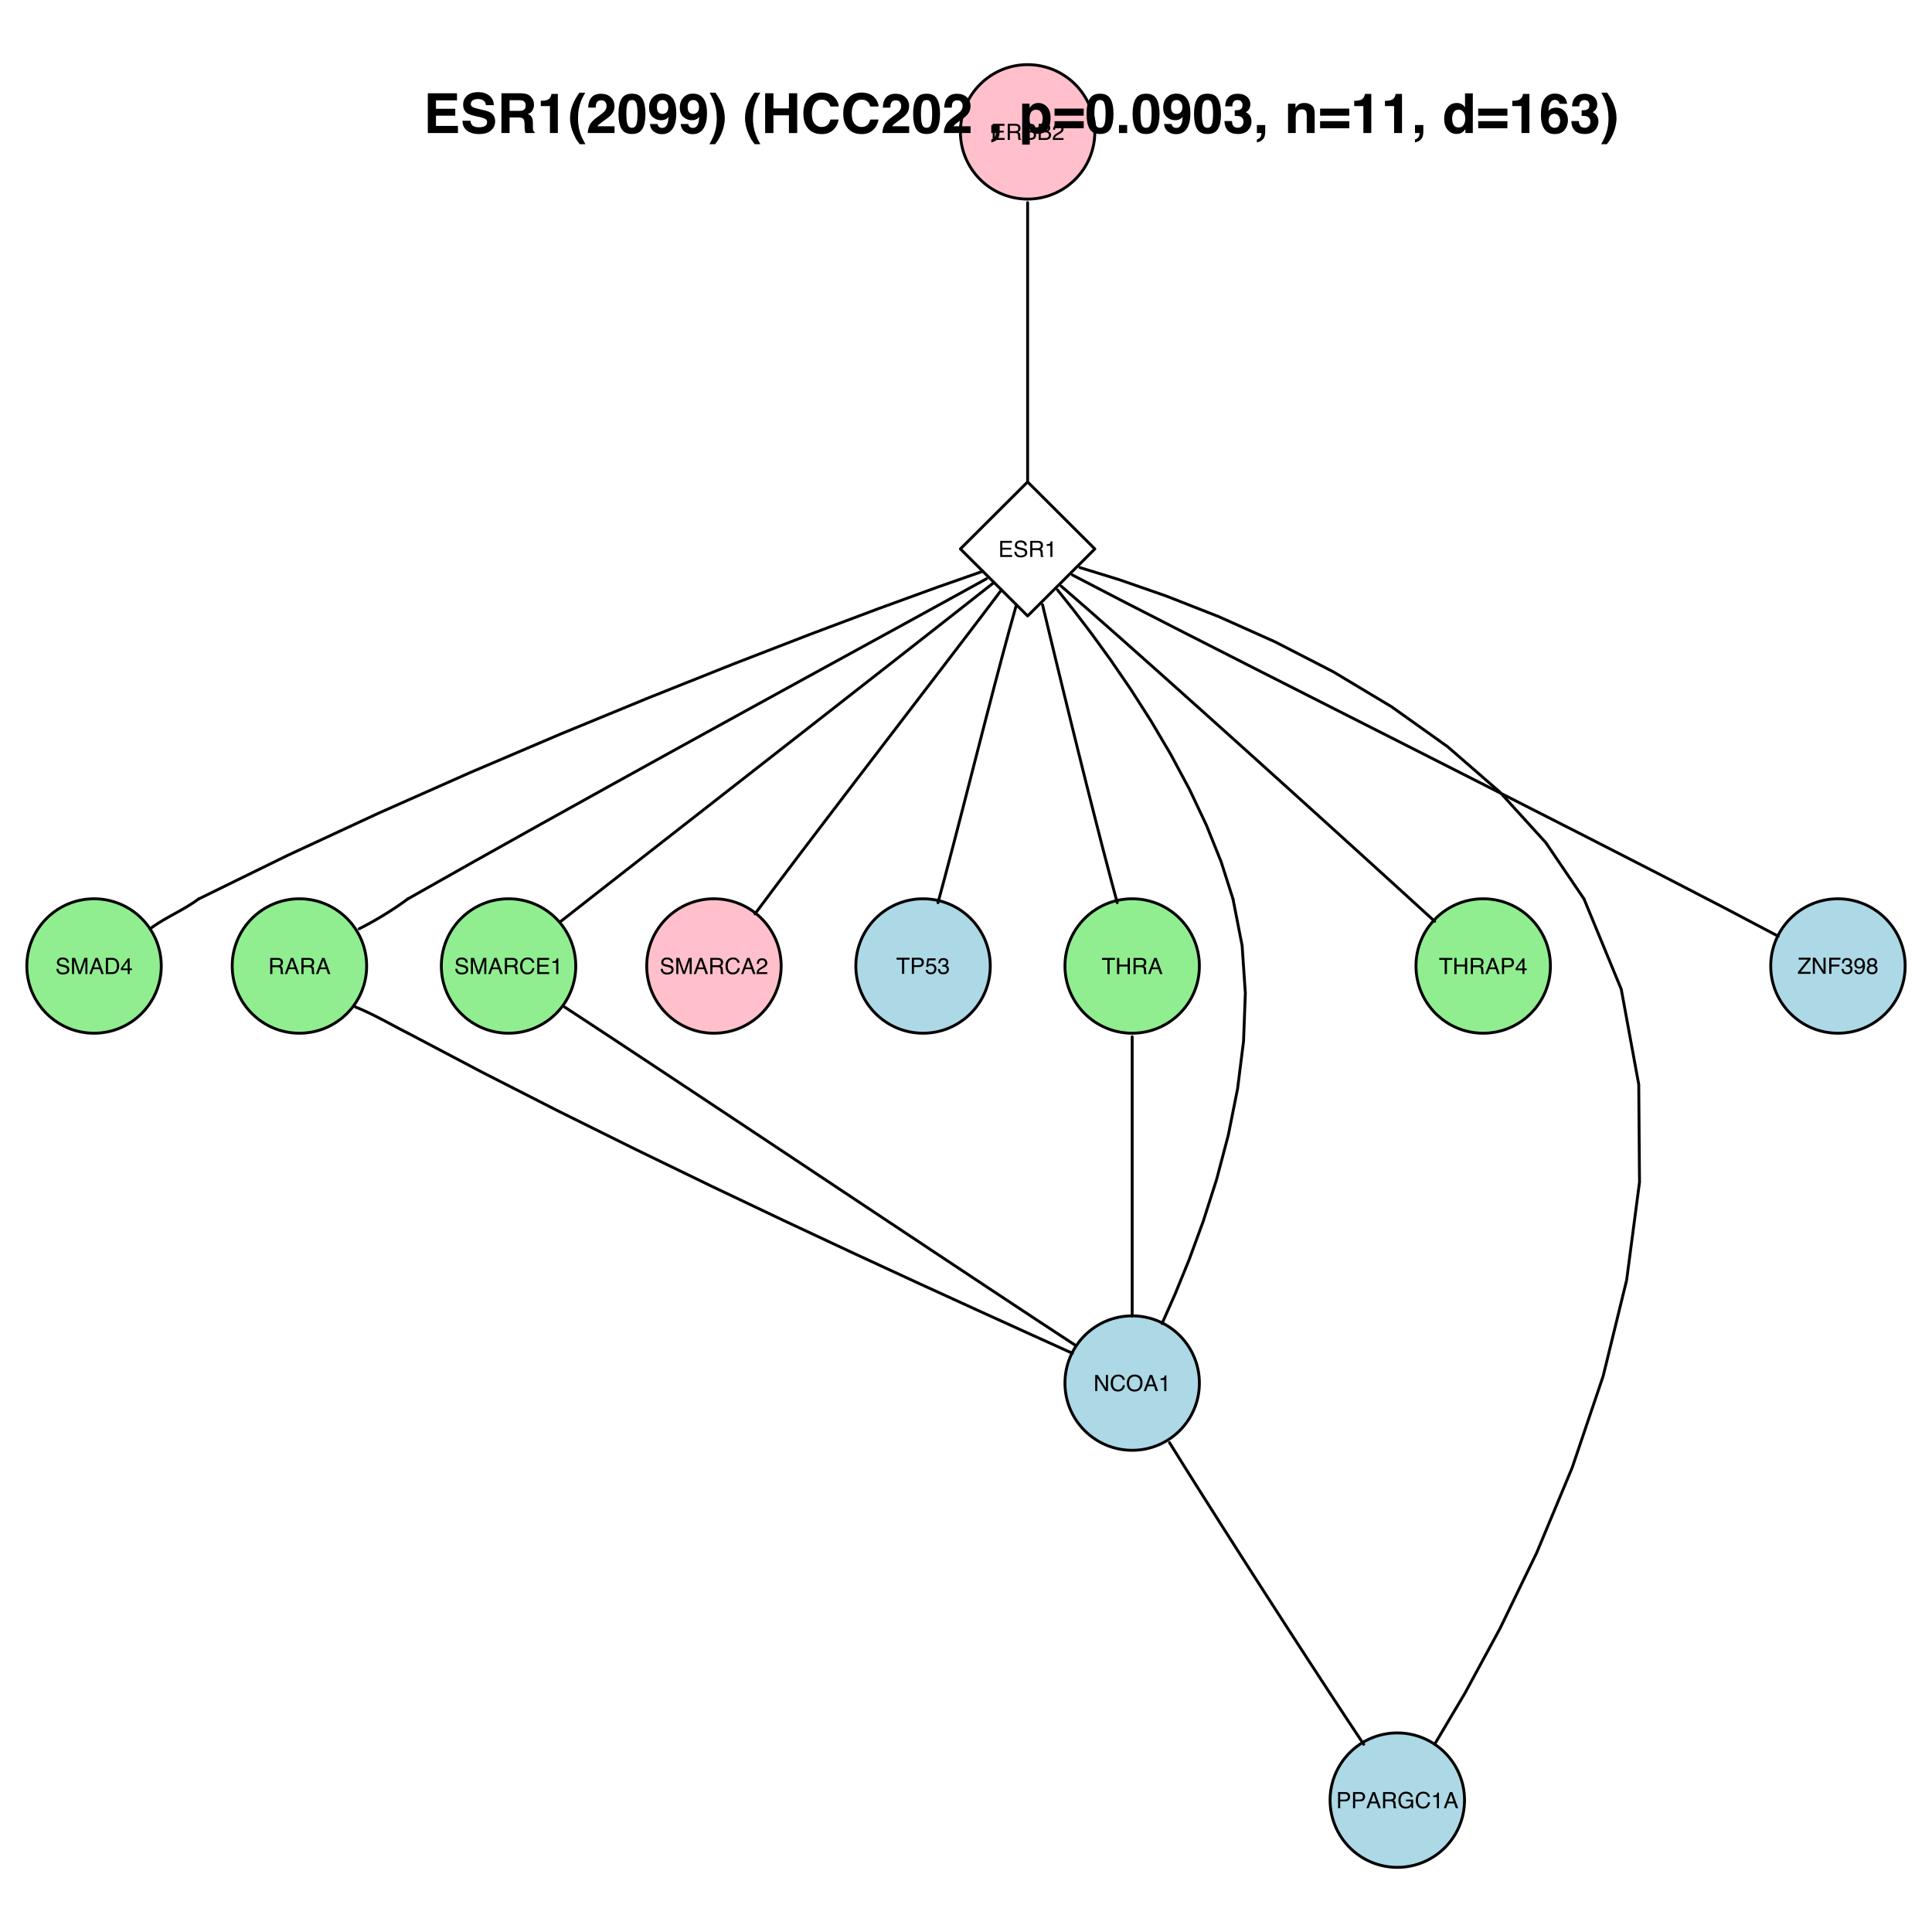 <?xml version="1.0" encoding="UTF-8"?>
<svg xmlns="http://www.w3.org/2000/svg" xmlns:xlink="http://www.w3.org/1999/xlink" width="504pt" height="504pt" viewBox="0 0 504 504" version="1.1">
<defs>
<g>
<symbol overflow="visible" id="glyph0-0">
<path style="stroke:none;" d="M 0.188 0 L 0.188 -4.203 L 3.531 -4.203 L 3.531 0 Z M 3 -0.531 L 3 -3.672 L 0.719 -3.672 L 0.719 -0.531 Z "/>
</symbol>
<symbol overflow="visible" id="glyph0-1">
<path style="stroke:none;" d="M 0.5 -4.203 L 3.562 -4.203 L 3.562 -3.688 L 1.062 -3.688 L 1.062 -2.406 L 3.375 -2.406 L 3.375 -1.922 L 1.062 -1.922 L 1.062 -0.5 L 3.609 -0.5 L 3.609 0 L 0.5 0 Z M 2.047 -4.203 Z "/>
</symbol>
<symbol overflow="visible" id="glyph0-2">
<path style="stroke:none;" d="M 2.406 -2.281 C 2.664 -2.281 2.875 -2.332 3.031 -2.438 C 3.188 -2.539 3.266 -2.734 3.266 -3.016 C 3.266 -3.316 3.156 -3.52 2.938 -3.625 C 2.82 -3.688 2.664 -3.719 2.469 -3.719 L 1.078 -3.719 L 1.078 -2.281 Z M 0.516 -4.203 L 2.453 -4.203 C 2.773 -4.203 3.039 -4.156 3.25 -4.062 C 3.645 -3.883 3.844 -3.551 3.844 -3.062 C 3.844 -2.812 3.789 -2.609 3.688 -2.453 C 3.582 -2.297 3.438 -2.164 3.25 -2.062 C 3.414 -2 3.539 -1.91 3.625 -1.797 C 3.707 -1.691 3.754 -1.516 3.766 -1.266 L 3.781 -0.703 C 3.789 -0.547 3.805 -0.43 3.828 -0.359 C 3.859 -0.223 3.914 -0.133 4 -0.094 L 4 0 L 3.312 0 C 3.289 -0.031 3.273 -0.07 3.266 -0.125 C 3.254 -0.188 3.242 -0.301 3.234 -0.469 L 3.203 -1.172 C 3.18 -1.441 3.078 -1.625 2.891 -1.719 C 2.785 -1.77 2.613 -1.797 2.375 -1.797 L 1.078 -1.797 L 1.078 0 L 0.516 0 Z "/>
</symbol>
<symbol overflow="visible" id="glyph0-3">
<path style="stroke:none;" d="M 2.031 -2.422 C 2.27 -2.422 2.457 -2.457 2.594 -2.531 C 2.801 -2.633 2.906 -2.82 2.906 -3.094 C 2.906 -3.363 2.789 -3.547 2.562 -3.641 C 2.438 -3.703 2.25 -3.734 2 -3.734 L 0.984 -3.734 L 0.984 -2.422 Z M 2.219 -0.484 C 2.562 -0.484 2.812 -0.586 2.969 -0.797 C 3.062 -0.922 3.109 -1.07 3.109 -1.25 C 3.109 -1.551 2.969 -1.758 2.688 -1.875 C 2.551 -1.938 2.363 -1.969 2.125 -1.969 L 0.984 -1.969 L 0.984 -0.484 Z M 0.438 -4.203 L 2.234 -4.203 C 2.723 -4.203 3.07 -4.055 3.281 -3.766 C 3.406 -3.586 3.469 -3.383 3.469 -3.156 C 3.469 -2.895 3.395 -2.68 3.25 -2.516 C 3.164 -2.422 3.051 -2.336 2.906 -2.266 C 3.125 -2.18 3.285 -2.086 3.391 -1.984 C 3.578 -1.797 3.672 -1.547 3.672 -1.234 C 3.672 -0.961 3.586 -0.711 3.422 -0.484 C 3.16 -0.16 2.754 0 2.203 0 L 0.438 0 Z "/>
</symbol>
<symbol overflow="visible" id="glyph0-4">
<path style="stroke:none;" d="M 0.188 0 C 0.207 -0.352 0.281 -0.66 0.406 -0.922 C 0.531 -1.18 0.773 -1.422 1.141 -1.641 L 1.688 -1.953 C 1.938 -2.098 2.113 -2.219 2.219 -2.312 C 2.375 -2.477 2.453 -2.66 2.453 -2.859 C 2.453 -3.098 2.379 -3.285 2.234 -3.422 C 2.086 -3.566 1.895 -3.641 1.656 -3.641 C 1.301 -3.641 1.055 -3.504 0.922 -3.234 C 0.848 -3.098 0.812 -2.898 0.812 -2.641 L 0.281 -2.641 C 0.289 -2.992 0.359 -3.285 0.484 -3.516 C 0.703 -3.91 1.094 -4.109 1.656 -4.109 C 2.125 -4.109 2.469 -3.977 2.688 -3.719 C 2.906 -3.469 3.016 -3.191 3.016 -2.891 C 3.016 -2.555 2.898 -2.273 2.672 -2.047 C 2.535 -1.91 2.297 -1.742 1.953 -1.547 L 1.562 -1.328 C 1.375 -1.223 1.227 -1.125 1.125 -1.031 C 0.926 -0.875 0.805 -0.691 0.766 -0.484 L 3 -0.484 L 3 0 Z "/>
</symbol>
<symbol overflow="visible" id="glyph0-5">
<path style="stroke:none;" d="M 0.812 -1.359 C 0.832 -1.117 0.891 -0.926 0.984 -0.781 C 1.172 -0.5 1.504 -0.359 1.984 -0.359 C 2.203 -0.359 2.395 -0.391 2.562 -0.453 C 2.906 -0.566 3.078 -0.773 3.078 -1.078 C 3.078 -1.305 3.004 -1.473 2.859 -1.578 C 2.711 -1.672 2.488 -1.754 2.188 -1.828 L 1.609 -1.953 C 1.242 -2.035 0.984 -2.129 0.828 -2.234 C 0.555 -2.398 0.422 -2.66 0.422 -3.016 C 0.422 -3.391 0.551 -3.695 0.812 -3.938 C 1.07 -4.188 1.441 -4.312 1.922 -4.312 C 2.367 -4.312 2.742 -4.203 3.047 -3.984 C 3.359 -3.773 3.516 -3.438 3.516 -2.969 L 2.969 -2.969 C 2.945 -3.195 2.891 -3.367 2.797 -3.484 C 2.617 -3.703 2.32 -3.812 1.906 -3.812 C 1.57 -3.812 1.332 -3.738 1.188 -3.594 C 1.039 -3.457 0.969 -3.297 0.969 -3.109 C 0.969 -2.898 1.051 -2.75 1.219 -2.656 C 1.332 -2.594 1.586 -2.52 1.984 -2.438 L 2.578 -2.297 C 2.859 -2.234 3.078 -2.145 3.234 -2.031 C 3.504 -1.832 3.641 -1.547 3.641 -1.172 C 3.641 -0.711 3.469 -0.379 3.125 -0.172 C 2.789 0.023 2.398 0.125 1.953 0.125 C 1.422 0.125 1.008 -0.008 0.719 -0.281 C 0.426 -0.539 0.281 -0.898 0.281 -1.359 Z M 1.969 -4.312 Z "/>
</symbol>
<symbol overflow="visible" id="glyph0-6">
<path style="stroke:none;" d="M 0.562 -2.906 L 0.562 -3.297 C 0.938 -3.328 1.195 -3.383 1.344 -3.469 C 1.488 -3.562 1.598 -3.766 1.672 -4.078 L 2.078 -4.078 L 2.078 0 L 1.531 0 L 1.531 -2.906 Z "/>
</symbol>
<symbol overflow="visible" id="glyph0-7">
<path style="stroke:none;" d="M 0.438 -4.203 L 1.25 -4.203 L 2.453 -0.656 L 3.656 -4.203 L 4.453 -4.203 L 4.453 0 L 3.922 0 L 3.922 -2.484 C 3.922 -2.566 3.922 -2.707 3.922 -2.906 C 3.93 -3.102 3.938 -3.316 3.938 -3.547 L 2.734 0 L 2.172 0 L 0.969 -3.547 L 0.969 -3.422 C 0.969 -3.316 0.969 -3.156 0.969 -2.938 C 0.969 -2.727 0.969 -2.578 0.969 -2.484 L 0.969 0 L 0.438 0 Z "/>
</symbol>
<symbol overflow="visible" id="glyph0-8">
<path style="stroke:none;" d="M 2.609 -1.719 L 1.969 -3.578 L 1.281 -1.719 Z M 1.672 -4.203 L 2.312 -4.203 L 3.844 0 L 3.219 0 L 2.781 -1.266 L 1.125 -1.266 L 0.672 0 L 0.078 0 Z M 1.969 -4.203 Z "/>
</symbol>
<symbol overflow="visible" id="glyph0-9">
<path style="stroke:none;" d="M 2.062 -0.484 C 2.25 -0.484 2.406 -0.504 2.531 -0.547 C 2.75 -0.617 2.93 -0.758 3.078 -0.969 C 3.191 -1.145 3.273 -1.363 3.328 -1.625 C 3.348 -1.781 3.359 -1.926 3.359 -2.062 C 3.359 -2.582 3.254 -2.988 3.047 -3.281 C 2.848 -3.57 2.516 -3.719 2.047 -3.719 L 1.047 -3.719 L 1.047 -0.484 Z M 0.469 -4.203 L 2.172 -4.203 C 2.754 -4.203 3.203 -4 3.516 -3.594 C 3.805 -3.219 3.953 -2.742 3.953 -2.172 C 3.953 -1.723 3.863 -1.316 3.688 -0.953 C 3.395 -0.316 2.891 0 2.172 0 L 0.469 0 Z "/>
</symbol>
<symbol overflow="visible" id="glyph0-10">
<path style="stroke:none;" d="M 1.938 -1.453 L 1.938 -3.312 L 0.625 -1.453 Z M 1.953 0 L 1.953 -1 L 0.156 -1 L 0.156 -1.5 L 2.031 -4.109 L 2.453 -4.109 L 2.453 -1.453 L 3.062 -1.453 L 3.062 -1 L 2.453 -1 L 2.453 0 Z "/>
</symbol>
<symbol overflow="visible" id="glyph0-11">
<path style="stroke:none;" d="M 2.219 -4.312 C 2.75 -4.312 3.16 -4.172 3.453 -3.891 C 3.742 -3.609 3.91 -3.289 3.953 -2.938 L 3.391 -2.938 C 3.328 -3.207 3.203 -3.422 3.016 -3.578 C 2.828 -3.742 2.562 -3.828 2.219 -3.828 C 1.812 -3.828 1.477 -3.68 1.219 -3.391 C 0.969 -3.098 0.844 -2.648 0.844 -2.047 C 0.844 -1.555 0.957 -1.156 1.188 -0.844 C 1.414 -0.539 1.758 -0.391 2.219 -0.391 C 2.633 -0.391 2.953 -0.551 3.172 -0.875 C 3.285 -1.039 3.375 -1.266 3.438 -1.547 L 3.984 -1.547 C 3.93 -1.098 3.77 -0.727 3.5 -0.438 C 3.164 -0.07 2.711 0.109 2.141 0.109 C 1.648 0.109 1.238 -0.035 0.906 -0.328 C 0.469 -0.723 0.25 -1.328 0.25 -2.141 C 0.25 -2.766 0.414 -3.273 0.75 -3.672 C 1.102 -4.098 1.594 -4.312 2.219 -4.312 Z M 2.109 -4.312 Z "/>
</symbol>
<symbol overflow="visible" id="glyph0-12">
<path style="stroke:none;" d="M 3.5 -4.203 L 3.5 -3.703 L 2.094 -3.703 L 2.094 0 L 1.516 0 L 1.516 -3.703 L 0.094 -3.703 L 0.094 -4.203 Z "/>
</symbol>
<symbol overflow="visible" id="glyph0-13">
<path style="stroke:none;" d="M 0.5 -4.203 L 2.391 -4.203 C 2.766 -4.203 3.066 -4.098 3.297 -3.891 C 3.523 -3.68 3.641 -3.383 3.641 -3 C 3.641 -2.664 3.535 -2.379 3.328 -2.141 C 3.129 -1.898 2.816 -1.781 2.391 -1.781 L 1.062 -1.781 L 1.062 0 L 0.5 0 Z M 3.062 -3 C 3.062 -3.301 2.945 -3.508 2.719 -3.625 C 2.594 -3.688 2.422 -3.719 2.203 -3.719 L 1.062 -3.719 L 1.062 -2.25 L 2.203 -2.25 C 2.461 -2.25 2.672 -2.301 2.828 -2.406 C 2.984 -2.52 3.062 -2.719 3.062 -3 Z "/>
</symbol>
<symbol overflow="visible" id="glyph0-14">
<path style="stroke:none;" d="M 0.719 -1.047 C 0.758 -0.754 0.898 -0.551 1.141 -0.438 C 1.254 -0.375 1.395 -0.344 1.562 -0.344 C 1.863 -0.344 2.086 -0.441 2.234 -0.641 C 2.379 -0.836 2.453 -1.051 2.453 -1.281 C 2.453 -1.57 2.363 -1.797 2.188 -1.953 C 2.02 -2.109 1.812 -2.188 1.562 -2.188 C 1.383 -2.188 1.234 -2.148 1.109 -2.078 C 0.984 -2.016 0.875 -1.922 0.781 -1.797 L 0.344 -1.828 L 0.656 -4.031 L 2.781 -4.031 L 2.781 -3.531 L 1.031 -3.531 L 0.859 -2.391 C 0.953 -2.461 1.047 -2.52 1.141 -2.562 C 1.285 -2.625 1.457 -2.656 1.656 -2.656 C 2.031 -2.656 2.348 -2.531 2.609 -2.281 C 2.879 -2.039 3.016 -1.734 3.016 -1.359 C 3.016 -0.973 2.895 -0.629 2.656 -0.328 C 2.414 -0.035 2.031 0.109 1.5 0.109 C 1.164 0.109 0.867 0.016 0.609 -0.172 C 0.359 -0.359 0.219 -0.648 0.188 -1.047 Z "/>
</symbol>
<symbol overflow="visible" id="glyph0-15">
<path style="stroke:none;" d="M 1.516 0.109 C 1.035 0.109 0.688 -0.02 0.469 -0.281 C 0.25 -0.551 0.141 -0.879 0.141 -1.266 L 0.672 -1.266 C 0.703 -0.992 0.754 -0.801 0.828 -0.688 C 0.961 -0.469 1.203 -0.359 1.547 -0.359 C 1.816 -0.359 2.035 -0.43 2.203 -0.578 C 2.367 -0.723 2.453 -0.91 2.453 -1.141 C 2.453 -1.422 2.363 -1.613 2.188 -1.719 C 2.02 -1.832 1.781 -1.891 1.469 -1.891 C 1.438 -1.891 1.398 -1.891 1.359 -1.891 C 1.328 -1.891 1.297 -1.891 1.266 -1.891 L 1.266 -2.344 C 1.316 -2.344 1.359 -2.336 1.391 -2.328 C 1.43 -2.328 1.473 -2.328 1.516 -2.328 C 1.703 -2.328 1.859 -2.359 1.984 -2.422 C 2.203 -2.523 2.312 -2.719 2.312 -3 C 2.312 -3.195 2.238 -3.352 2.094 -3.469 C 1.945 -3.582 1.781 -3.641 1.594 -3.641 C 1.25 -3.641 1.008 -3.523 0.875 -3.297 C 0.801 -3.16 0.758 -2.977 0.75 -2.75 L 0.25 -2.75 C 0.25 -3.051 0.305 -3.312 0.422 -3.531 C 0.629 -3.914 1 -4.109 1.531 -4.109 C 1.945 -4.109 2.27 -4.016 2.5 -3.828 C 2.727 -3.641 2.844 -3.367 2.844 -3.016 C 2.844 -2.766 2.773 -2.562 2.641 -2.406 C 2.555 -2.301 2.445 -2.223 2.312 -2.172 C 2.531 -2.109 2.695 -1.992 2.812 -1.828 C 2.938 -1.66 3 -1.457 3 -1.219 C 3 -0.82 2.867 -0.5 2.609 -0.25 C 2.359 -0.008 1.992 0.109 1.516 0.109 Z "/>
</symbol>
<symbol overflow="visible" id="glyph0-16">
<path style="stroke:none;" d="M 0.453 -4.203 L 1.031 -4.203 L 1.031 -2.469 L 3.219 -2.469 L 3.219 -4.203 L 3.797 -4.203 L 3.797 0 L 3.219 0 L 3.219 -1.969 L 1.031 -1.969 L 1.031 0 L 0.453 0 Z "/>
</symbol>
<symbol overflow="visible" id="glyph0-17">
<path style="stroke:none;" d="M 0.453 -4.203 L 1.125 -4.203 L 3.234 -0.797 L 3.234 -4.203 L 3.781 -4.203 L 3.781 0 L 3.141 0 L 0.984 -3.406 L 0.984 0 L 0.453 0 Z M 2.078 -4.203 Z "/>
</symbol>
<symbol overflow="visible" id="glyph0-18">
<path style="stroke:none;" d="M 2.266 -4.312 C 3.004 -4.312 3.551 -4.078 3.906 -3.609 C 4.188 -3.234 4.328 -2.754 4.328 -2.172 C 4.328 -1.547 4.164 -1.023 3.844 -0.609 C 3.469 -0.117 2.938 0.125 2.25 0.125 C 1.602 0.125 1.094 -0.086 0.719 -0.516 C 0.395 -0.93 0.234 -1.453 0.234 -2.078 C 0.234 -2.648 0.375 -3.141 0.656 -3.547 C 1.02 -4.055 1.555 -4.312 2.266 -4.312 Z M 2.312 -0.391 C 2.812 -0.391 3.176 -0.566 3.406 -0.922 C 3.633 -1.285 3.75 -1.703 3.75 -2.172 C 3.75 -2.66 3.617 -3.055 3.359 -3.359 C 3.098 -3.66 2.742 -3.812 2.297 -3.812 C 1.859 -3.812 1.5 -3.66 1.219 -3.359 C 0.945 -3.066 0.812 -2.629 0.812 -2.047 C 0.812 -1.578 0.93 -1.18 1.172 -0.859 C 1.41 -0.547 1.789 -0.391 2.312 -0.391 Z M 2.281 -4.312 Z "/>
</symbol>
<symbol overflow="visible" id="glyph0-19">
<path style="stroke:none;" d="M 2.266 -4.312 C 2.66 -4.312 3 -4.234 3.281 -4.078 C 3.695 -3.859 3.953 -3.477 4.047 -2.938 L 3.484 -2.938 C 3.422 -3.238 3.281 -3.457 3.062 -3.594 C 2.844 -3.738 2.57 -3.812 2.25 -3.812 C 1.863 -3.812 1.535 -3.664 1.266 -3.375 C 0.992 -3.082 0.859 -2.645 0.859 -2.062 C 0.859 -1.562 0.969 -1.156 1.188 -0.844 C 1.414 -0.531 1.773 -0.375 2.266 -0.375 C 2.648 -0.375 2.961 -0.484 3.203 -0.703 C 3.453 -0.922 3.582 -1.281 3.594 -1.781 L 2.281 -1.781 L 2.281 -2.25 L 4.125 -2.25 L 4.125 0 L 3.75 0 L 3.625 -0.547 C 3.426 -0.328 3.254 -0.176 3.109 -0.094 C 2.859 0.039 2.539 0.109 2.156 0.109 C 1.656 0.109 1.227 -0.051 0.875 -0.375 C 0.477 -0.781 0.281 -1.332 0.281 -2.031 C 0.281 -2.738 0.473 -3.301 0.859 -3.719 C 1.223 -4.113 1.691 -4.312 2.266 -4.312 Z M 2.172 -4.312 Z "/>
</symbol>
<symbol overflow="visible" id="glyph0-20">
<path style="stroke:none;" d="M 0.141 -0.469 L 2.719 -3.703 L 0.328 -3.703 L 0.328 -4.203 L 3.438 -4.203 L 3.438 -3.719 L 0.859 -0.5 L 3.438 -0.5 L 3.438 0 L 0.141 0 Z M 1.891 -4.203 Z "/>
</symbol>
<symbol overflow="visible" id="glyph0-21">
<path style="stroke:none;" d="M 0.5 -4.203 L 3.422 -4.203 L 3.422 -3.688 L 1.062 -3.688 L 1.062 -2.406 L 3.141 -2.406 L 3.141 -1.906 L 1.062 -1.906 L 1.062 0 L 0.5 0 Z "/>
</symbol>
<symbol overflow="visible" id="glyph0-22">
<path style="stroke:none;" d="M 0.781 -0.984 C 0.789 -0.703 0.898 -0.508 1.109 -0.406 C 1.211 -0.344 1.332 -0.312 1.469 -0.312 C 1.707 -0.312 1.914 -0.414 2.094 -0.625 C 2.27 -0.832 2.391 -1.25 2.453 -1.875 C 2.336 -1.688 2.195 -1.555 2.031 -1.484 C 1.863 -1.41 1.68 -1.375 1.484 -1.375 C 1.086 -1.375 0.773 -1.492 0.547 -1.734 C 0.316 -1.984 0.203 -2.305 0.203 -2.703 C 0.203 -3.066 0.316 -3.391 0.547 -3.672 C 0.773 -3.961 1.109 -4.109 1.547 -4.109 C 2.148 -4.109 2.566 -3.836 2.797 -3.297 C 2.922 -3.004 2.984 -2.633 2.984 -2.188 C 2.984 -1.688 2.906 -1.242 2.75 -0.859 C 2.5 -0.211 2.078 0.109 1.484 0.109 C 1.078 0.109 0.77 0.004 0.562 -0.203 C 0.352 -0.41 0.25 -0.672 0.25 -0.984 Z M 1.562 -1.828 C 1.758 -1.828 1.941 -1.895 2.109 -2.031 C 2.285 -2.164 2.375 -2.398 2.375 -2.734 C 2.375 -3.035 2.297 -3.258 2.141 -3.406 C 1.992 -3.562 1.801 -3.641 1.562 -3.641 C 1.312 -3.641 1.113 -3.551 0.969 -3.375 C 0.82 -3.207 0.75 -2.984 0.75 -2.703 C 0.75 -2.43 0.812 -2.219 0.938 -2.062 C 1.07 -1.906 1.281 -1.828 1.562 -1.828 Z "/>
</symbol>
<symbol overflow="visible" id="glyph0-23">
<path style="stroke:none;" d="M 1.594 -2.375 C 1.82 -2.375 2 -2.438 2.125 -2.562 C 2.25 -2.695 2.312 -2.852 2.312 -3.031 C 2.312 -3.176 2.25 -3.312 2.125 -3.438 C 2.008 -3.57 1.828 -3.641 1.578 -3.641 C 1.328 -3.641 1.145 -3.57 1.031 -3.438 C 0.926 -3.312 0.875 -3.164 0.875 -3 C 0.875 -2.801 0.941 -2.645 1.078 -2.531 C 1.223 -2.426 1.395 -2.375 1.594 -2.375 Z M 1.625 -0.359 C 1.863 -0.359 2.062 -0.422 2.219 -0.547 C 2.375 -0.672 2.453 -0.863 2.453 -1.125 C 2.453 -1.383 2.367 -1.582 2.203 -1.719 C 2.047 -1.863 1.844 -1.938 1.594 -1.938 C 1.344 -1.938 1.141 -1.863 0.984 -1.719 C 0.828 -1.582 0.75 -1.391 0.75 -1.141 C 0.75 -0.922 0.816 -0.734 0.953 -0.578 C 1.098 -0.43 1.32 -0.359 1.625 -0.359 Z M 0.891 -2.188 C 0.742 -2.25 0.633 -2.316 0.562 -2.391 C 0.406 -2.547 0.328 -2.75 0.328 -3 C 0.328 -3.301 0.438 -3.562 0.656 -3.781 C 0.883 -4 1.203 -4.109 1.609 -4.109 C 1.992 -4.109 2.297 -4.004 2.516 -3.797 C 2.742 -3.586 2.859 -3.348 2.859 -3.078 C 2.859 -2.816 2.797 -2.609 2.672 -2.453 C 2.598 -2.359 2.484 -2.27 2.328 -2.188 C 2.504 -2.113 2.641 -2.023 2.734 -1.922 C 2.91 -1.734 3 -1.484 3 -1.172 C 3 -0.816 2.879 -0.508 2.641 -0.25 C 2.398 0 2.055 0.125 1.609 0.125 C 1.211 0.125 0.875 0.016 0.594 -0.203 C 0.32 -0.422 0.188 -0.738 0.188 -1.156 C 0.188 -1.395 0.242 -1.602 0.359 -1.781 C 0.484 -1.957 0.66 -2.094 0.891 -2.188 Z "/>
</symbol>
<symbol overflow="visible" id="glyph1-0">
<path style="stroke:none;" d="M 1.078 0 L 1.078 -10.375 L 9.438 -10.375 L 9.438 0 Z M 8.141 -1.297 L 8.141 -9.078 L 2.375 -9.078 L 2.375 -1.297 Z "/>
</symbol>
<symbol overflow="visible" id="glyph1-1">
<path style="stroke:none;" d="M 8.766 -8.531 L 3.281 -8.531 L 3.281 -6.328 L 8.312 -6.328 L 8.312 -4.531 L 3.281 -4.531 L 3.281 -1.859 L 9.016 -1.859 L 9.016 0 L 1.156 0 L 1.156 -10.375 L 8.766 -10.375 Z "/>
</symbol>
<symbol overflow="visible" id="glyph1-2">
<path style="stroke:none;" d="M 2.672 -3.203 C 2.734 -2.723 2.859 -2.367 3.047 -2.141 C 3.398 -1.711 4.004 -1.5 4.859 -1.5 C 5.367 -1.5 5.785 -1.555 6.109 -1.672 C 6.711 -1.879 7.016 -2.281 7.016 -2.875 C 7.016 -3.219 6.863 -3.484 6.562 -3.672 C 6.258 -3.848 5.789 -4.008 5.156 -4.156 L 4.047 -4.391 C 2.973 -4.641 2.227 -4.906 1.812 -5.188 C 1.113 -5.664 0.766 -6.414 0.766 -7.438 C 0.766 -8.363 1.102 -9.133 1.781 -9.75 C 2.457 -10.363 3.445 -10.672 4.75 -10.672 C 5.844 -10.672 6.773 -10.379 7.547 -9.797 C 8.316 -9.223 8.723 -8.383 8.766 -7.281 L 6.688 -7.281 C 6.645 -7.906 6.367 -8.348 5.859 -8.609 C 5.523 -8.785 5.109 -8.875 4.609 -8.875 C 4.047 -8.875 3.598 -8.758 3.266 -8.531 C 2.93 -8.301 2.766 -7.988 2.766 -7.594 C 2.766 -7.219 2.93 -6.941 3.266 -6.766 C 3.473 -6.641 3.922 -6.492 4.609 -6.328 L 6.406 -5.906 C 7.188 -5.719 7.773 -5.469 8.172 -5.156 C 8.797 -4.664 9.109 -3.957 9.109 -3.031 C 9.109 -2.082 8.742 -1.297 8.016 -0.672 C 7.285 -0.047 6.258 0.266 4.938 0.266 C 3.594 0.266 2.531 -0.039 1.75 -0.656 C 0.977 -1.27 0.594 -2.117 0.594 -3.203 Z M 4.766 -10.688 Z "/>
</symbol>
<symbol overflow="visible" id="glyph1-3">
<path style="stroke:none;" d="M 3.266 -8.562 L 3.266 -5.781 L 5.719 -5.781 C 6.207 -5.781 6.57 -5.836 6.812 -5.953 C 7.25 -6.148 7.469 -6.539 7.469 -7.125 C 7.469 -7.75 7.258 -8.172 6.844 -8.391 C 6.602 -8.504 6.25 -8.562 5.781 -8.562 Z M 6.234 -10.375 C 6.961 -10.352 7.52 -10.258 7.906 -10.094 C 8.301 -9.938 8.633 -9.695 8.906 -9.375 C 9.133 -9.113 9.312 -8.82 9.438 -8.5 C 9.57 -8.188 9.641 -7.828 9.641 -7.422 C 9.641 -6.922 9.516 -6.43 9.266 -5.953 C 9.016 -5.484 8.602 -5.148 8.031 -4.953 C 8.508 -4.754 8.848 -4.477 9.047 -4.125 C 9.242 -3.781 9.344 -3.242 9.344 -2.516 L 9.344 -1.812 C 9.344 -1.344 9.363 -1.02 9.406 -0.844 C 9.457 -0.582 9.586 -0.391 9.797 -0.266 L 9.797 0 L 7.422 0 C 7.348 -0.227 7.301 -0.414 7.281 -0.562 C 7.219 -0.844 7.188 -1.141 7.188 -1.453 L 7.172 -2.406 C 7.16 -3.07 7.035 -3.516 6.797 -3.734 C 6.566 -3.953 6.133 -4.062 5.5 -4.062 L 3.266 -4.062 L 3.266 0 L 1.141 0 L 1.141 -10.375 Z "/>
</symbol>
<symbol overflow="visible" id="glyph1-4">
<path style="stroke:none;" d="M 1 -7.031 L 1 -8.406 C 1.633 -8.426 2.078 -8.469 2.328 -8.531 C 2.734 -8.613 3.062 -8.789 3.312 -9.062 C 3.488 -9.238 3.617 -9.484 3.703 -9.797 C 3.754 -9.973 3.781 -10.109 3.781 -10.203 L 5.453 -10.203 L 5.453 0 L 3.391 0 L 3.391 -7.031 Z "/>
</symbol>
<symbol overflow="visible" id="glyph1-5">
<path style="stroke:none;" d="M 1.453 -7.75 C 1.816 -8.613 2.359 -9.539 3.078 -10.531 L 4.594 -10.531 L 4.156 -9.75 C 3.562 -8.664 3.148 -7.531 2.922 -6.344 C 2.773 -5.562 2.703 -4.711 2.703 -3.797 C 2.703 -2.359 2.91 -1.039 3.328 0.156 C 3.566 0.875 4 1.789 4.625 2.906 L 3.141 2.906 L 2.641 2.219 C 2.316 1.812 1.973 1.195 1.609 0.375 C 0.953 -1.082 0.625 -2.516 0.625 -3.922 C 0.625 -5.211 0.898 -6.488 1.453 -7.75 Z "/>
</symbol>
<symbol overflow="visible" id="glyph1-6">
<path style="stroke:none;" d="M 0.453 0 C 0.473 -0.727 0.629 -1.395 0.922 -2 C 1.203 -2.688 1.879 -3.41 2.953 -4.172 C 3.867 -4.828 4.461 -5.297 4.734 -5.578 C 5.148 -6.023 5.359 -6.516 5.359 -7.047 C 5.359 -7.484 5.238 -7.844 5 -8.125 C 4.77 -8.406 4.43 -8.547 3.984 -8.547 C 3.367 -8.547 2.953 -8.32 2.734 -7.875 C 2.609 -7.613 2.535 -7.195 2.516 -6.625 L 0.562 -6.625 C 0.594 -7.488 0.75 -8.188 1.031 -8.719 C 1.57 -9.738 2.523 -10.25 3.891 -10.25 C 4.961 -10.25 5.816 -9.945 6.453 -9.344 C 7.098 -8.75 7.422 -7.961 7.422 -6.984 C 7.422 -6.223 7.191 -5.551 6.734 -4.969 C 6.441 -4.57 5.957 -4.141 5.281 -3.672 L 4.484 -3.094 C 3.984 -2.738 3.641 -2.477 3.453 -2.312 C 3.266 -2.156 3.109 -1.973 2.984 -1.766 L 7.438 -1.766 L 7.438 0 Z "/>
</symbol>
<symbol overflow="visible" id="glyph1-7">
<path style="stroke:none;" d="M 2.5 -5 C 2.5 -3.832 2.594 -2.938 2.781 -2.312 C 2.977 -1.688 3.375 -1.375 3.969 -1.375 C 4.562 -1.375 4.953 -1.688 5.141 -2.312 C 5.328 -2.938 5.422 -3.832 5.422 -5 C 5.422 -6.227 5.328 -7.133 5.141 -7.719 C 4.953 -8.312 4.562 -8.609 3.969 -8.609 C 3.375 -8.609 2.977 -8.312 2.781 -7.719 C 2.594 -7.133 2.5 -6.227 2.5 -5 Z M 3.969 -10.266 C 5.27 -10.266 6.18 -9.805 6.703 -8.891 C 7.223 -7.984 7.484 -6.688 7.484 -5 C 7.484 -3.312 7.223 -2.016 6.703 -1.109 C 6.18 -0.203 5.27 0.25 3.969 0.25 C 2.664 0.25 1.754 -0.203 1.234 -1.109 C 0.711 -2.016 0.453 -3.312 0.453 -5 C 0.453 -6.688 0.711 -7.984 1.234 -8.891 C 1.754 -9.805 2.664 -10.266 3.969 -10.266 Z "/>
</symbol>
<symbol overflow="visible" id="glyph1-8">
<path style="stroke:none;" d="M 0.422 -6.609 C 0.422 -7.703 0.738 -8.586 1.375 -9.266 C 2.008 -9.941 2.828 -10.281 3.828 -10.281 C 5.379 -10.281 6.445 -9.594 7.031 -8.219 C 7.352 -7.445 7.516 -6.426 7.516 -5.156 C 7.516 -3.914 7.359 -2.883 7.047 -2.062 C 6.441 -0.488 5.344 0.297 3.75 0.297 C 2.977 0.297 2.285 0.07 1.672 -0.375 C 1.066 -0.832 0.723 -1.492 0.641 -2.359 L 2.625 -2.359 C 2.676 -2.055 2.801 -1.812 3 -1.625 C 3.207 -1.438 3.484 -1.344 3.828 -1.344 C 4.492 -1.344 4.957 -1.711 5.219 -2.453 C 5.363 -2.848 5.457 -3.438 5.5 -4.219 C 5.312 -3.988 5.117 -3.812 4.922 -3.688 C 4.547 -3.457 4.082 -3.344 3.531 -3.344 C 2.719 -3.344 1.992 -3.625 1.359 -4.188 C 0.734 -4.75 0.422 -5.555 0.422 -6.609 Z M 3.969 -4.984 C 4.238 -4.984 4.5 -5.062 4.75 -5.219 C 5.207 -5.508 5.438 -6.016 5.438 -6.734 C 5.438 -7.305 5.301 -7.758 5.031 -8.094 C 4.758 -8.438 4.391 -8.609 3.922 -8.609 C 3.578 -8.609 3.281 -8.516 3.031 -8.328 C 2.656 -8.023 2.469 -7.516 2.469 -6.797 C 2.469 -6.191 2.586 -5.738 2.828 -5.438 C 3.078 -5.133 3.457 -4.984 3.969 -4.984 Z "/>
</symbol>
<symbol overflow="visible" id="glyph1-9">
<path style="stroke:none;" d="M 1.688 -10.531 C 2.406 -9.539 2.945 -8.613 3.312 -7.75 C 3.863 -6.488 4.141 -5.211 4.141 -3.922 C 4.141 -2.516 3.816 -1.082 3.172 0.375 C 2.797 1.195 2.445 1.812 2.125 2.219 L 1.625 2.906 L 0.141 2.906 C 0.766 1.789 1.195 0.875 1.438 0.156 C 1.852 -1.039 2.062 -2.359 2.062 -3.797 C 2.062 -4.711 1.988 -5.562 1.844 -6.344 C 1.613 -7.531 1.203 -8.664 0.609 -9.75 L 0.188 -10.531 Z "/>
</symbol>
<symbol overflow="visible" id="glyph1-10">
<path style="stroke:none;" d=""/>
</symbol>
<symbol overflow="visible" id="glyph1-11">
<path style="stroke:none;" d="M 1.078 0 L 1.078 -10.375 L 3.234 -10.375 L 3.234 -6.422 L 7.281 -6.422 L 7.281 -10.375 L 9.438 -10.375 L 9.438 0 L 7.281 0 L 7.281 -4.625 L 3.234 -4.625 L 3.234 0 Z "/>
</symbol>
<symbol overflow="visible" id="glyph1-12">
<path style="stroke:none;" d="M 0.641 -5.094 C 0.641 -6.906 1.129 -8.301 2.109 -9.281 C 2.953 -10.133 4.023 -10.562 5.328 -10.562 C 7.066 -10.562 8.344 -9.988 9.156 -8.844 C 9.594 -8.207 9.832 -7.566 9.875 -6.922 L 7.703 -6.922 C 7.555 -7.41 7.375 -7.785 7.156 -8.047 C 6.758 -8.492 6.176 -8.719 5.406 -8.719 C 4.625 -8.719 4.004 -8.398 3.547 -7.766 C 3.086 -7.129 2.859 -6.227 2.859 -5.062 C 2.859 -3.895 3.098 -3.02 3.578 -2.438 C 4.066 -1.863 4.68 -1.578 5.422 -1.578 C 6.18 -1.578 6.758 -1.828 7.156 -2.328 C 7.375 -2.598 7.555 -3 7.703 -3.531 L 9.844 -3.531 C 9.656 -2.406 9.176 -1.488 8.406 -0.781 C 7.633 -0.07 6.645 0.281 5.438 0.281 C 3.945 0.281 2.773 -0.191 1.922 -1.141 C 1.066 -2.109 0.641 -3.426 0.641 -5.094 Z M 5.266 -10.688 Z "/>
</symbol>
<symbol overflow="visible" id="glyph1-13">
<path style="stroke:none;" d="M 0.828 1.672 C 1.234 1.555 1.531 1.363 1.719 1.094 C 1.906 0.832 2.016 0.469 2.047 0 L 0.828 0 L 0.828 -2.094 L 3 -2.094 L 3 -0.281 C 3 0.039 2.957 0.375 2.875 0.719 C 2.789 1.062 2.633 1.363 2.406 1.625 C 2.156 1.895 1.859 2.098 1.516 2.234 C 1.18 2.367 0.953 2.438 0.828 2.438 Z "/>
</symbol>
<symbol overflow="visible" id="glyph1-14">
<path style="stroke:none;" d="M 6.219 -3.828 C 6.219 -4.422 6.082 -4.941 5.812 -5.391 C 5.539 -5.848 5.102 -6.078 4.5 -6.078 C 3.77 -6.078 3.27 -5.734 3 -5.047 C 2.863 -4.68 2.797 -4.219 2.797 -3.656 C 2.797 -2.77 3.031 -2.145 3.5 -1.781 C 3.781 -1.57 4.113 -1.469 4.5 -1.469 C 5.062 -1.469 5.488 -1.68 5.781 -2.109 C 6.07 -2.535 6.219 -3.109 6.219 -3.828 Z M 5.078 -7.844 C 5.973 -7.844 6.727 -7.508 7.344 -6.844 C 7.969 -6.188 8.281 -5.219 8.281 -3.938 C 8.281 -2.582 7.977 -1.551 7.375 -0.844 C 6.77 -0.133 5.988 0.219 5.031 0.219 C 4.414 0.219 3.91 0.066 3.516 -0.234 C 3.285 -0.41 3.066 -0.66 2.859 -0.984 L 2.859 3.016 L 0.875 3.016 L 0.875 -7.672 L 2.797 -7.672 L 2.797 -6.531 C 3.016 -6.863 3.242 -7.129 3.484 -7.328 C 3.93 -7.672 4.461 -7.844 5.078 -7.844 Z "/>
</symbol>
<symbol overflow="visible" id="glyph1-15">
<path style="stroke:none;" d="M 8.125 -6.375 L 8.125 -4.531 L 0.516 -4.531 L 0.516 -6.375 Z M 8.125 -3.094 L 8.125 -1.25 L 0.516 -1.25 L 0.516 -3.094 Z "/>
</symbol>
<symbol overflow="visible" id="glyph1-16">
<path style="stroke:none;" d="M 0.906 -2.094 L 3.031 -2.094 L 3.031 0 L 0.906 0 Z "/>
</symbol>
<symbol overflow="visible" id="glyph1-17">
<path style="stroke:none;" d="M 2.344 -3.125 C 2.344 -2.719 2.41 -2.383 2.547 -2.125 C 2.785 -1.625 3.227 -1.375 3.875 -1.375 C 4.27 -1.375 4.613 -1.508 4.906 -1.781 C 5.195 -2.051 5.344 -2.441 5.344 -2.953 C 5.344 -3.617 5.07 -4.066 4.531 -4.297 C 4.219 -4.422 3.727 -4.484 3.062 -4.484 L 3.062 -5.922 C 3.719 -5.93 4.176 -5.992 4.438 -6.109 C 4.875 -6.305 5.094 -6.703 5.094 -7.297 C 5.094 -7.691 4.977 -8.008 4.75 -8.25 C 4.531 -8.488 4.211 -8.609 3.797 -8.609 C 3.328 -8.609 2.977 -8.457 2.75 -8.156 C 2.531 -7.863 2.426 -7.469 2.438 -6.969 L 0.562 -6.969 C 0.582 -7.469 0.672 -7.945 0.828 -8.406 C 0.984 -8.801 1.238 -9.172 1.594 -9.516 C 1.852 -9.754 2.164 -9.938 2.531 -10.062 C 2.895 -10.188 3.336 -10.25 3.859 -10.25 C 4.836 -10.25 5.625 -9.992 6.219 -9.484 C 6.82 -8.984 7.125 -8.312 7.125 -7.469 C 7.125 -6.863 6.941 -6.352 6.578 -5.938 C 6.359 -5.688 6.125 -5.516 5.875 -5.422 C 6.062 -5.422 6.328 -5.258 6.672 -4.938 C 7.18 -4.469 7.438 -3.82 7.438 -3 C 7.438 -2.133 7.133 -1.375 6.531 -0.719 C 5.938 -0.07 5.055 0.25 3.891 0.25 C 2.441 0.25 1.438 -0.219 0.875 -1.156 C 0.57 -1.656 0.406 -2.312 0.375 -3.125 Z "/>
</symbol>
<symbol overflow="visible" id="glyph1-18">
<path style="stroke:none;" d="M 5.188 -7.844 C 5.977 -7.844 6.625 -7.633 7.125 -7.219 C 7.633 -6.812 7.891 -6.125 7.891 -5.156 L 7.891 0 L 5.828 0 L 5.828 -4.656 C 5.828 -5.062 5.773 -5.375 5.672 -5.594 C 5.473 -5.988 5.098 -6.188 4.547 -6.188 C 3.867 -6.188 3.398 -5.895 3.141 -5.312 C 3.016 -5.008 2.953 -4.625 2.953 -4.156 L 2.953 0 L 0.953 0 L 0.953 -7.656 L 2.891 -7.656 L 2.891 -6.531 C 3.141 -6.926 3.379 -7.211 3.609 -7.391 C 4.023 -7.691 4.551 -7.844 5.188 -7.844 Z M 4.453 -7.875 Z "/>
</symbol>
<symbol overflow="visible" id="glyph1-19">
<path style="stroke:none;" d="M 3.766 -7.844 C 4.223 -7.844 4.633 -7.738 5 -7.531 C 5.363 -7.332 5.656 -7.055 5.875 -6.703 L 5.875 -10.359 L 7.906 -10.359 L 7.906 0 L 5.969 0 L 5.969 -1.062 C 5.676 -0.602 5.348 -0.27 4.984 -0.062 C 4.617 0.133 4.164 0.234 3.625 0.234 C 2.727 0.234 1.973 -0.125 1.359 -0.844 C 0.742 -1.57 0.438 -2.504 0.438 -3.641 C 0.438 -4.941 0.738 -5.969 1.344 -6.719 C 1.945 -7.469 2.754 -7.844 3.766 -7.844 Z M 4.203 -1.453 C 4.766 -1.453 5.191 -1.66 5.484 -2.078 C 5.785 -2.504 5.938 -3.051 5.938 -3.719 C 5.938 -4.656 5.695 -5.328 5.219 -5.734 C 4.938 -5.973 4.602 -6.094 4.219 -6.094 C 3.625 -6.094 3.191 -5.867 2.922 -5.422 C 2.648 -4.984 2.516 -4.438 2.516 -3.781 C 2.516 -3.07 2.648 -2.504 2.922 -2.078 C 3.203 -1.66 3.629 -1.453 4.203 -1.453 Z "/>
</symbol>
<symbol overflow="visible" id="glyph1-20">
<path style="stroke:none;" d="M 2.469 -3.234 C 2.469 -2.68 2.613 -2.227 2.906 -1.875 C 3.195 -1.531 3.57 -1.359 4.031 -1.359 C 4.477 -1.359 4.828 -1.523 5.078 -1.859 C 5.336 -2.203 5.469 -2.641 5.469 -3.172 C 5.469 -3.766 5.32 -4.219 5.031 -4.531 C 4.738 -4.852 4.379 -5.016 3.953 -5.016 C 3.617 -5.016 3.316 -4.91 3.047 -4.703 C 2.66 -4.398 2.469 -3.91 2.469 -3.234 Z M 5.281 -7.625 C 5.281 -7.789 5.219 -7.973 5.094 -8.172 C 4.875 -8.492 4.547 -8.656 4.109 -8.656 C 3.461 -8.656 3 -8.289 2.719 -7.562 C 2.57 -7.156 2.469 -6.555 2.406 -5.766 C 2.656 -6.066 2.941 -6.285 3.266 -6.422 C 3.598 -6.555 3.977 -6.625 4.406 -6.625 C 5.312 -6.625 6.051 -6.316 6.625 -5.703 C 7.207 -5.086 7.5 -4.301 7.5 -3.344 C 7.5 -2.383 7.211 -1.539 6.641 -0.812 C 6.078 -0.094 5.195 0.266 4 0.266 C 2.719 0.266 1.77 -0.27 1.156 -1.344 C 0.688 -2.188 0.453 -3.27 0.453 -4.594 C 0.453 -5.375 0.484 -6.008 0.547 -6.5 C 0.66 -7.363 0.891 -8.082 1.234 -8.656 C 1.523 -9.145 1.906 -9.539 2.375 -9.844 C 2.844 -10.145 3.406 -10.297 4.062 -10.297 C 5.008 -10.297 5.766 -10.051 6.328 -9.562 C 6.891 -9.082 7.207 -8.438 7.281 -7.625 Z "/>
</symbol>
</g>
</defs>
<g id="surface18398">
<rect x="0" y="0" width="504" height="504" style="fill:rgb(100%,100%,100%);fill-opacity:1;stroke:none;"/>
<path style="fill-rule:nonzero;fill:rgb(100%,75.294%,79.608%);fill-opacity:1;stroke-width:0.75;stroke-linecap:round;stroke-linejoin:round;stroke:rgb(0%,0%,0%);stroke-opacity:1;stroke-miterlimit:10;" d="M 285.609 34.398 C 285.609 44.086 277.758 51.934 268.074 51.934 C 258.391 51.934 250.539 44.086 250.539 34.398 C 250.539 24.715 258.391 16.863 268.074 16.863 C 277.758 16.863 285.609 24.715 285.609 34.398 "/>
<path style="fill-rule:nonzero;fill:rgb(56.471%,93.333%,56.471%);fill-opacity:1;stroke-width:0.75;stroke-linecap:round;stroke-linejoin:round;stroke:rgb(0%,0%,0%);stroke-opacity:1;stroke-miterlimit:10;" d="M 42.07 252 C 42.07 261.684 34.219 269.535 24.535 269.535 C 14.852 269.535 7 261.684 7 252 C 7 242.316 14.852 234.465 24.535 234.465 C 34.219 234.465 42.07 242.316 42.07 252 "/>
<path style="fill-rule:nonzero;fill:rgb(56.471%,93.333%,56.471%);fill-opacity:1;stroke-width:0.75;stroke-linecap:round;stroke-linejoin:round;stroke:rgb(0%,0%,0%);stroke-opacity:1;stroke-miterlimit:10;" d="M 95.648 252 C 95.648 261.684 87.797 269.535 78.113 269.535 C 68.43 269.535 60.578 261.684 60.578 252 C 60.578 242.316 68.43 234.465 78.113 234.465 C 87.797 234.465 95.648 242.316 95.648 252 "/>
<path style="fill-rule:nonzero;fill:rgb(56.471%,93.333%,56.471%);fill-opacity:1;stroke-width:0.75;stroke-linecap:round;stroke-linejoin:round;stroke:rgb(0%,0%,0%);stroke-opacity:1;stroke-miterlimit:10;" d="M 150.199 252 C 150.199 261.684 142.352 269.535 132.664 269.535 C 122.98 269.535 115.133 261.684 115.133 252 C 115.133 242.316 122.98 234.465 132.664 234.465 C 142.352 234.465 150.199 242.316 150.199 252 "/>
<path style="fill-rule:nonzero;fill:rgb(100%,75.294%,79.608%);fill-opacity:1;stroke-width:0.75;stroke-linecap:round;stroke-linejoin:round;stroke:rgb(0%,0%,0%);stroke-opacity:1;stroke-miterlimit:10;" d="M 203.781 252 C 203.781 261.684 195.93 269.535 186.246 269.535 C 176.559 269.535 168.711 261.684 168.711 252 C 168.711 242.316 176.559 234.465 186.246 234.465 C 195.93 234.465 203.781 242.316 203.781 252 "/>
<path style="fill-rule:nonzero;fill:rgb(67.843%,84.706%,90.196%);fill-opacity:1;stroke-width:0.75;stroke-linecap:round;stroke-linejoin:round;stroke:rgb(0%,0%,0%);stroke-opacity:1;stroke-miterlimit:10;" d="M 258.332 252 C 258.332 261.684 250.48 269.535 240.797 269.535 C 231.113 269.535 223.262 261.684 223.262 252 C 223.262 242.316 231.113 234.465 240.797 234.465 C 250.48 234.465 258.332 242.316 258.332 252 "/>
<path style="fill-rule:nonzero;fill:rgb(56.471%,93.333%,56.471%);fill-opacity:1;stroke-width:0.75;stroke-linecap:round;stroke-linejoin:round;stroke:rgb(0%,0%,0%);stroke-opacity:1;stroke-miterlimit:10;" d="M 312.883 252 C 312.883 261.684 305.035 269.535 295.352 269.535 C 285.664 269.535 277.816 261.684 277.816 252 C 277.816 242.316 285.664 234.465 295.352 234.465 C 305.035 234.465 312.883 242.316 312.883 252 "/>
<path style="fill-rule:nonzero;fill:rgb(67.843%,84.706%,90.196%);fill-opacity:1;stroke-width:0.75;stroke-linecap:round;stroke-linejoin:round;stroke:rgb(0%,0%,0%);stroke-opacity:1;stroke-miterlimit:10;" d="M 312.883 360.801 C 312.883 370.484 305.035 378.336 295.352 378.336 C 285.664 378.336 277.816 370.484 277.816 360.801 C 277.816 351.117 285.664 343.266 295.352 343.266 C 305.035 343.266 312.883 351.117 312.883 360.801 "/>
<path style="fill-rule:nonzero;fill:rgb(56.471%,93.333%,56.471%);fill-opacity:1;stroke-width:0.75;stroke-linecap:round;stroke-linejoin:round;stroke:rgb(0%,0%,0%);stroke-opacity:1;stroke-miterlimit:10;" d="M 404.457 252 C 404.457 261.684 396.605 269.535 386.922 269.535 C 377.234 269.535 369.387 261.684 369.387 252 C 369.387 242.316 377.234 234.465 386.922 234.465 C 396.605 234.465 404.457 242.316 404.457 252 "/>
<path style="fill-rule:nonzero;fill:rgb(67.843%,84.706%,90.196%);fill-opacity:1;stroke-width:0.75;stroke-linecap:round;stroke-linejoin:round;stroke:rgb(0%,0%,0%);stroke-opacity:1;stroke-miterlimit:10;" d="M 382.051 469.602 C 382.051 479.285 374.199 487.137 364.516 487.137 C 354.832 487.137 346.98 479.285 346.98 469.602 C 346.98 459.914 354.832 452.066 364.516 452.066 C 374.199 452.066 382.051 459.914 382.051 469.602 "/>
<path style="fill-rule:nonzero;fill:rgb(67.843%,84.706%,90.196%);fill-opacity:1;stroke-width:0.75;stroke-linecap:round;stroke-linejoin:round;stroke:rgb(0%,0%,0%);stroke-opacity:1;stroke-miterlimit:10;" d="M 497 252 C 497 261.684 489.148 269.535 479.465 269.535 C 469.781 269.535 461.93 261.684 461.93 252 C 461.93 242.316 469.781 234.465 479.465 234.465 C 489.148 234.465 497 242.316 497 252 "/>
<path style="fill:none;stroke-width:0.75;stroke-linecap:round;stroke-linejoin:round;stroke:rgb(0%,0%,0%);stroke-opacity:1;stroke-miterlimit:10;" d="M 250.539 143.199 L 268.074 125.715 L 285.609 143.199 L 268.074 160.688 L 250.539 143.199 "/>
<g style="fill:rgb(0%,0%,0%);fill-opacity:1;">
  <use xlink:href="#glyph0-1" x="258.469" y="36.5"/>
  <use xlink:href="#glyph0-2" x="262.377" y="36.5"/>
  <use xlink:href="#glyph0-3" x="266.608" y="36.5"/>
  <use xlink:href="#glyph0-3" x="270.517" y="36.5"/>
  <use xlink:href="#glyph0-4" x="274.425" y="36.5"/>
</g>
<g style="fill:rgb(0%,0%,0%);fill-opacity:1;">
  <use xlink:href="#glyph0-1" x="260.422" y="145.293"/>
  <use xlink:href="#glyph0-5" x="264.33" y="145.293"/>
  <use xlink:href="#glyph0-2" x="268.238" y="145.293"/>
  <use xlink:href="#glyph0-6" x="272.47" y="145.293"/>
</g>
<g style="fill:rgb(0%,0%,0%);fill-opacity:1;">
  <use xlink:href="#glyph0-5" x="14.441" y="254.094"/>
  <use xlink:href="#glyph0-7" x="18.35" y="254.094"/>
  <use xlink:href="#glyph0-8" x="23.23" y="254.094"/>
  <use xlink:href="#glyph0-9" x="27.139" y="254.094"/>
  <use xlink:href="#glyph0-10" x="31.37" y="254.094"/>
</g>
<g style="fill:rgb(0%,0%,0%);fill-opacity:1;">
  <use xlink:href="#glyph0-2" x="69.973" y="254.102"/>
  <use xlink:href="#glyph0-8" x="74.204" y="254.102"/>
  <use xlink:href="#glyph0-2" x="78.112" y="254.102"/>
  <use xlink:href="#glyph0-8" x="82.344" y="254.102"/>
</g>
<g style="fill:rgb(0%,0%,0%);fill-opacity:1;">
  <use xlink:href="#glyph0-5" x="118.5" y="254.094"/>
  <use xlink:href="#glyph0-7" x="122.408" y="254.094"/>
  <use xlink:href="#glyph0-8" x="127.289" y="254.094"/>
  <use xlink:href="#glyph0-2" x="131.197" y="254.094"/>
  <use xlink:href="#glyph0-11" x="135.429" y="254.094"/>
  <use xlink:href="#glyph0-1" x="139.66" y="254.094"/>
  <use xlink:href="#glyph0-6" x="143.568" y="254.094"/>
</g>
<g style="fill:rgb(0%,0%,0%);fill-opacity:1;">
  <use xlink:href="#glyph0-5" x="172.082" y="254.094"/>
  <use xlink:href="#glyph0-7" x="175.99" y="254.094"/>
  <use xlink:href="#glyph0-8" x="180.871" y="254.094"/>
  <use xlink:href="#glyph0-2" x="184.779" y="254.094"/>
  <use xlink:href="#glyph0-11" x="189.011" y="254.094"/>
  <use xlink:href="#glyph0-8" x="193.242" y="254.094"/>
  <use xlink:href="#glyph0-4" x="197.15" y="254.094"/>
</g>
<g style="fill:rgb(0%,0%,0%);fill-opacity:1;">
  <use xlink:href="#glyph0-12" x="233.793" y="254.047"/>
  <use xlink:href="#glyph0-13" x="237.372" y="254.047"/>
  <use xlink:href="#glyph0-14" x="241.28" y="254.047"/>
  <use xlink:href="#glyph0-15" x="244.539" y="254.047"/>
</g>
<g style="fill:rgb(0%,0%,0%);fill-opacity:1;">
  <use xlink:href="#glyph0-12" x="287.375" y="254.102"/>
  <use xlink:href="#glyph0-16" x="290.954" y="254.102"/>
  <use xlink:href="#glyph0-2" x="295.186" y="254.102"/>
  <use xlink:href="#glyph0-8" x="299.417" y="254.102"/>
</g>
<g style="fill:rgb(0%,0%,0%);fill-opacity:1;">
  <use xlink:href="#glyph0-17" x="285.258" y="362.895"/>
  <use xlink:href="#glyph0-11" x="289.489" y="362.895"/>
  <use xlink:href="#glyph0-18" x="293.721" y="362.895"/>
  <use xlink:href="#glyph0-8" x="298.278" y="362.895"/>
  <use xlink:href="#glyph0-6" x="302.187" y="362.895"/>
</g>
<g style="fill:rgb(0%,0%,0%);fill-opacity:1;">
  <use xlink:href="#glyph0-12" x="375.363" y="254.102"/>
  <use xlink:href="#glyph0-16" x="378.942" y="254.102"/>
  <use xlink:href="#glyph0-2" x="383.174" y="254.102"/>
  <use xlink:href="#glyph0-8" x="387.405" y="254.102"/>
  <use xlink:href="#glyph0-13" x="391.314" y="254.102"/>
  <use xlink:href="#glyph0-10" x="395.222" y="254.102"/>
</g>
<g style="fill:rgb(0%,0%,0%);fill-opacity:1;">
  <use xlink:href="#glyph0-13" x="348.559" y="471.703"/>
  <use xlink:href="#glyph0-13" x="352.467" y="471.703"/>
  <use xlink:href="#glyph0-8" x="356.375" y="471.703"/>
  <use xlink:href="#glyph0-2" x="360.283" y="471.703"/>
  <use xlink:href="#glyph0-19" x="364.515" y="471.703"/>
  <use xlink:href="#glyph0-11" x="369.072" y="471.703"/>
  <use xlink:href="#glyph0-6" x="373.304" y="471.703"/>
  <use xlink:href="#glyph0-8" x="376.562" y="471.703"/>
</g>
<g style="fill:rgb(0%,0%,0%);fill-opacity:1;">
  <use xlink:href="#glyph0-20" x="468.883" y="254.039"/>
  <use xlink:href="#glyph0-17" x="472.462" y="254.039"/>
  <use xlink:href="#glyph0-21" x="476.693" y="254.039"/>
  <use xlink:href="#glyph0-15" x="480.273" y="254.039"/>
  <use xlink:href="#glyph0-22" x="483.531" y="254.039"/>
  <use xlink:href="#glyph0-23" x="486.79" y="254.039"/>
</g>
<path style="fill:none;stroke-width:0.75;stroke-linecap:round;stroke-linejoin:round;stroke:rgb(0%,0%,0%);stroke-opacity:1;stroke-miterlimit:10;" d="M 268.074 52.855 L 268.074 125.715 "/>
<path style="fill:none;stroke-width:0.75;stroke-linecap:round;stroke-linejoin:round;stroke:rgb(0%,0%,0%);stroke-opacity:1;stroke-miterlimit:10;" d="M 256.383 149.027 L 244.395 153.23 L 229.215 158.758 L 211.336 165.473 L 191.246 173.246 L 169.441 181.938 L 146.406 191.414 L 122.633 201.547 L 98.617 212.195 L 74.848 223.23 L 51.812 234.516 "/>
<path style="fill:none;stroke-width:0.75;stroke-linecap:round;stroke-linejoin:round;stroke:rgb(0%,0%,0%);stroke-opacity:1;stroke-miterlimit:10;" d="M 51.812 234.516 L 50.613 235.363 L 49.371 236.16 L 48.094 236.926 L 46.793 237.668 L 45.48 238.398 L 44.164 239.129 L 42.863 239.871 L 41.586 240.637 L 40.344 241.438 L 39.148 242.285 "/>
<path style="fill:none;stroke-width:0.75;stroke-linecap:round;stroke-linejoin:round;stroke:rgb(0%,0%,0%);stroke-opacity:1;stroke-miterlimit:10;" d="M 257.359 150.973 L 248.266 155.984 L 236.98 162.18 L 223.824 169.383 L 209.117 177.441 L 193.184 186.188 L 176.348 195.457 L 158.926 205.086 L 141.238 214.914 L 123.609 224.777 L 106.363 234.516 "/>
<path style="fill:none;stroke-width:0.75;stroke-linecap:round;stroke-linejoin:round;stroke:rgb(0%,0%,0%);stroke-opacity:1;stroke-miterlimit:10;" d="M 106.363 234.516 L 105.168 235.387 L 103.926 236.254 L 102.645 237.109 L 101.344 237.949 L 100.031 238.766 L 98.719 239.551 L 97.418 240.301 L 96.141 241.012 L 94.895 241.676 L 93.699 242.285 "/>
<path style="fill:none;stroke-width:0.75;stroke-linecap:round;stroke-linejoin:round;stroke:rgb(0%,0%,0%);stroke-opacity:1;stroke-miterlimit:10;" d="M 261.254 153.887 L 256.352 160.371 L 250.547 167.992 L 244.055 176.484 L 237.078 185.594 L 229.84 195.051 L 222.539 204.594 L 215.391 213.965 L 208.602 222.895 L 202.391 231.129 L 196.961 238.398 "/>
<path style="fill:none;stroke-width:0.75;stroke-linecap:round;stroke-linejoin:round;stroke:rgb(0%,0%,0%);stroke-opacity:1;stroke-miterlimit:10;" d="M 259.305 151.941 L 251.199 158.324 L 241.195 166.172 L 229.742 175.137 L 217.285 184.879 L 204.266 195.051 L 191.133 205.309 L 178.324 215.312 L 166.285 224.715 L 155.465 233.172 L 146.305 240.344 "/>
<path style="fill:none;stroke-width:0.75;stroke-linecap:round;stroke-linejoin:round;stroke:rgb(0%,0%,0%);stroke-opacity:1;stroke-miterlimit:10;" d="M 271.969 157.77 L 273.543 164.328 L 275.305 171.637 L 277.223 179.516 L 279.25 187.785 L 281.348 196.266 L 283.473 204.773 L 285.59 213.129 L 287.648 221.156 L 289.617 228.668 L 291.453 235.484 "/>
<path style="fill:none;stroke-width:0.75;stroke-linecap:round;stroke-linejoin:round;stroke:rgb(0%,0%,0%);stroke-opacity:1;stroke-miterlimit:10;" d="M 265.152 157.77 L 263.316 164.328 L 261.34 171.637 L 259.258 179.516 L 257.109 187.785 L 254.922 196.266 L 252.738 204.773 L 250.586 213.129 L 248.504 221.156 L 246.527 228.668 L 244.695 235.484 "/>
<path style="fill:none;stroke-width:0.75;stroke-linecap:round;stroke-linejoin:round;stroke:rgb(0%,0%,0%);stroke-opacity:1;stroke-miterlimit:10;" d="M 275.867 153.887 L 279.988 159.055 L 284.648 165.16 L 289.684 172.098 L 294.93 179.75 L 300.219 188.008 L 305.395 196.762 L 310.289 205.898 L 314.738 215.312 L 318.582 224.887 L 321.652 234.516 "/>
<path style="fill:none;stroke-width:0.75;stroke-linecap:round;stroke-linejoin:round;stroke:rgb(0%,0%,0%);stroke-opacity:1;stroke-miterlimit:10;" d="M 321.652 234.516 L 324.027 246.664 L 324.871 259.086 L 324.406 271.594 L 322.852 283.988 L 320.434 296.078 L 317.375 307.676 L 313.891 318.582 L 310.211 328.609 L 306.555 337.566 L 303.145 345.258 "/>
<path style="fill:none;stroke-width:0.75;stroke-linecap:round;stroke-linejoin:round;stroke:rgb(0%,0%,0%);stroke-opacity:1;stroke-miterlimit:10;" d="M 276.84 152.914 L 284.145 159.27 L 292.957 167.043 L 302.914 175.898 L 313.656 185.508 L 324.816 195.535 L 336.039 205.652 L 346.953 215.523 L 357.203 224.816 L 366.426 233.199 L 374.258 240.344 "/>
<path style="fill:none;stroke-width:0.75;stroke-linecap:round;stroke-linejoin:round;stroke:rgb(0%,0%,0%);stroke-opacity:1;stroke-miterlimit:10;" d="M 281.711 148.059 L 291.941 151.211 L 304.18 155.465 L 317.914 160.855 L 332.633 167.438 L 347.832 175.258 L 363.004 184.359 L 377.637 194.785 L 391.223 206.59 L 403.254 219.82 L 413.223 234.516 "/>
<path style="fill:none;stroke-width:0.75;stroke-linecap:round;stroke-linejoin:round;stroke:rgb(0%,0%,0%);stroke-opacity:1;stroke-miterlimit:10;" d="M 413.223 234.516 L 422.941 258.078 L 427.5 282.906 L 427.699 308.398 L 424.336 333.957 L 418.215 358.98 L 410.137 382.863 L 400.902 405.012 L 391.309 424.82 L 382.16 441.695 L 374.258 455.027 "/>
<path style="fill:none;stroke-width:0.75;stroke-linecap:round;stroke-linejoin:round;stroke:rgb(0%,0%,0%);stroke-opacity:1;stroke-miterlimit:10;" d="M 279.762 150 L 292.363 156.547 L 308.543 164.836 L 327.449 174.453 L 348.219 184.988 L 369.996 196.02 L 391.914 207.145 L 413.125 217.938 L 432.762 227.992 L 449.965 236.895 L 463.879 244.23 "/>
<path style="fill:none;stroke-width:0.75;stroke-linecap:round;stroke-linejoin:round;stroke:rgb(0%,0%,0%);stroke-opacity:1;stroke-miterlimit:10;" d="M 92.727 262.688 L 94.188 263.297 L 95.641 263.953 L 97.082 264.645 L 98.508 265.359 L 99.91 266.086 L 101.281 266.812 L 102.621 267.527 L 103.918 268.219 L 105.168 268.875 L 106.363 269.484 "/>
<path style="fill:none;stroke-width:0.75;stroke-linecap:round;stroke-linejoin:round;stroke:rgb(0%,0%,0%);stroke-opacity:1;stroke-miterlimit:10;" d="M 106.363 269.484 L 125.738 279.695 L 145.625 289.832 L 165.668 299.77 L 185.496 309.383 L 204.754 318.543 L 223.074 327.117 L 240.102 334.984 L 255.465 342.008 L 268.805 348.066 L 279.762 353.027 "/>
<path style="fill:none;stroke-width:0.75;stroke-linecap:round;stroke-linejoin:round;stroke:rgb(0%,0%,0%);stroke-opacity:1;stroke-miterlimit:10;" d="M 147.277 262.688 L 157.75 269.566 L 170.137 277.754 L 183.961 286.922 L 198.746 296.738 L 214.008 306.887 L 229.27 317.031 L 244.055 326.852 L 257.879 336.016 L 270.266 344.203 L 280.738 351.086 "/>
<path style="fill:none;stroke-width:0.75;stroke-linecap:round;stroke-linejoin:round;stroke:rgb(0%,0%,0%);stroke-opacity:1;stroke-miterlimit:10;" d="M 295.352 270.457 L 295.352 343.312 "/>
<path style="fill:none;stroke-width:0.75;stroke-linecap:round;stroke-linejoin:round;stroke:rgb(0%,0%,0%);stroke-opacity:1;stroke-miterlimit:10;" d="M 305.09 376.344 L 309.219 382.953 L 313.914 390.402 L 319.039 398.48 L 324.465 406.977 L 330.055 415.688 L 335.672 424.395 L 341.184 432.891 L 346.457 440.969 L 351.355 448.418 L 355.746 455.027 "/>
<g style="fill:rgb(0%,0%,0%);fill-opacity:1;">
  <use xlink:href="#glyph1-1" x="110.449" y="34.707"/>
  <use xlink:href="#glyph1-2" x="120.058" y="34.707"/>
  <use xlink:href="#glyph1-3" x="129.667" y="34.707"/>
  <use xlink:href="#glyph1-4" x="140.071" y="34.707"/>
  <use xlink:href="#glyph1-5" x="148.083" y="34.707"/>
  <use xlink:href="#glyph1-6" x="152.88" y="34.707"/>
  <use xlink:href="#glyph1-7" x="160.892" y="34.707"/>
  <use xlink:href="#glyph1-8" x="168.904" y="34.707"/>
  <use xlink:href="#glyph1-8" x="176.916" y="34.707"/>
  <use xlink:href="#glyph1-9" x="184.928" y="34.707"/>
  <use xlink:href="#glyph1-10" x="189.726" y="34.707"/>
  <use xlink:href="#glyph1-5" x="193.728" y="34.707"/>
  <use xlink:href="#glyph1-11" x="198.526" y="34.707"/>
  <use xlink:href="#glyph1-12" x="208.929" y="34.707"/>
  <use xlink:href="#glyph1-12" x="219.333" y="34.707"/>
  <use xlink:href="#glyph1-6" x="229.737" y="34.707"/>
  <use xlink:href="#glyph1-7" x="237.749" y="34.707"/>
  <use xlink:href="#glyph1-6" x="245.761" y="34.707"/>
  <use xlink:href="#glyph1-10" x="253.773" y="34.707"/>
  <use xlink:href="#glyph1-13" x="257.776" y="34.707"/>
  <use xlink:href="#glyph1-10" x="261.778" y="34.707"/>
  <use xlink:href="#glyph1-14" x="265.781" y="34.707"/>
  <use xlink:href="#glyph1-15" x="274.581" y="34.707"/>
  <use xlink:href="#glyph1-7" x="282.994" y="34.707"/>
  <use xlink:href="#glyph1-16" x="291.006" y="34.707"/>
  <use xlink:href="#glyph1-7" x="295.008" y="34.707"/>
  <use xlink:href="#glyph1-8" x="303.02" y="34.707"/>
  <use xlink:href="#glyph1-7" x="311.032" y="34.707"/>
  <use xlink:href="#glyph1-17" x="319.044" y="34.707"/>
  <use xlink:href="#glyph1-13" x="327.056" y="34.707"/>
  <use xlink:href="#glyph1-10" x="331.059" y="34.707"/>
  <use xlink:href="#glyph1-18" x="335.062" y="34.707"/>
  <use xlink:href="#glyph1-15" x="343.861" y="34.707"/>
  <use xlink:href="#glyph1-4" x="352.274" y="34.707"/>
  <use xlink:href="#glyph1-4" x="360.287" y="34.707"/>
  <use xlink:href="#glyph1-13" x="368.299" y="34.707"/>
  <use xlink:href="#glyph1-10" x="372.301" y="34.707"/>
  <use xlink:href="#glyph1-19" x="376.304" y="34.707"/>
  <use xlink:href="#glyph1-15" x="385.104" y="34.707"/>
  <use xlink:href="#glyph1-4" x="393.517" y="34.707"/>
  <use xlink:href="#glyph1-20" x="401.529" y="34.707"/>
  <use xlink:href="#glyph1-17" x="409.541" y="34.707"/>
  <use xlink:href="#glyph1-9" x="417.553" y="34.707"/>
</g>
</g>
</svg>
